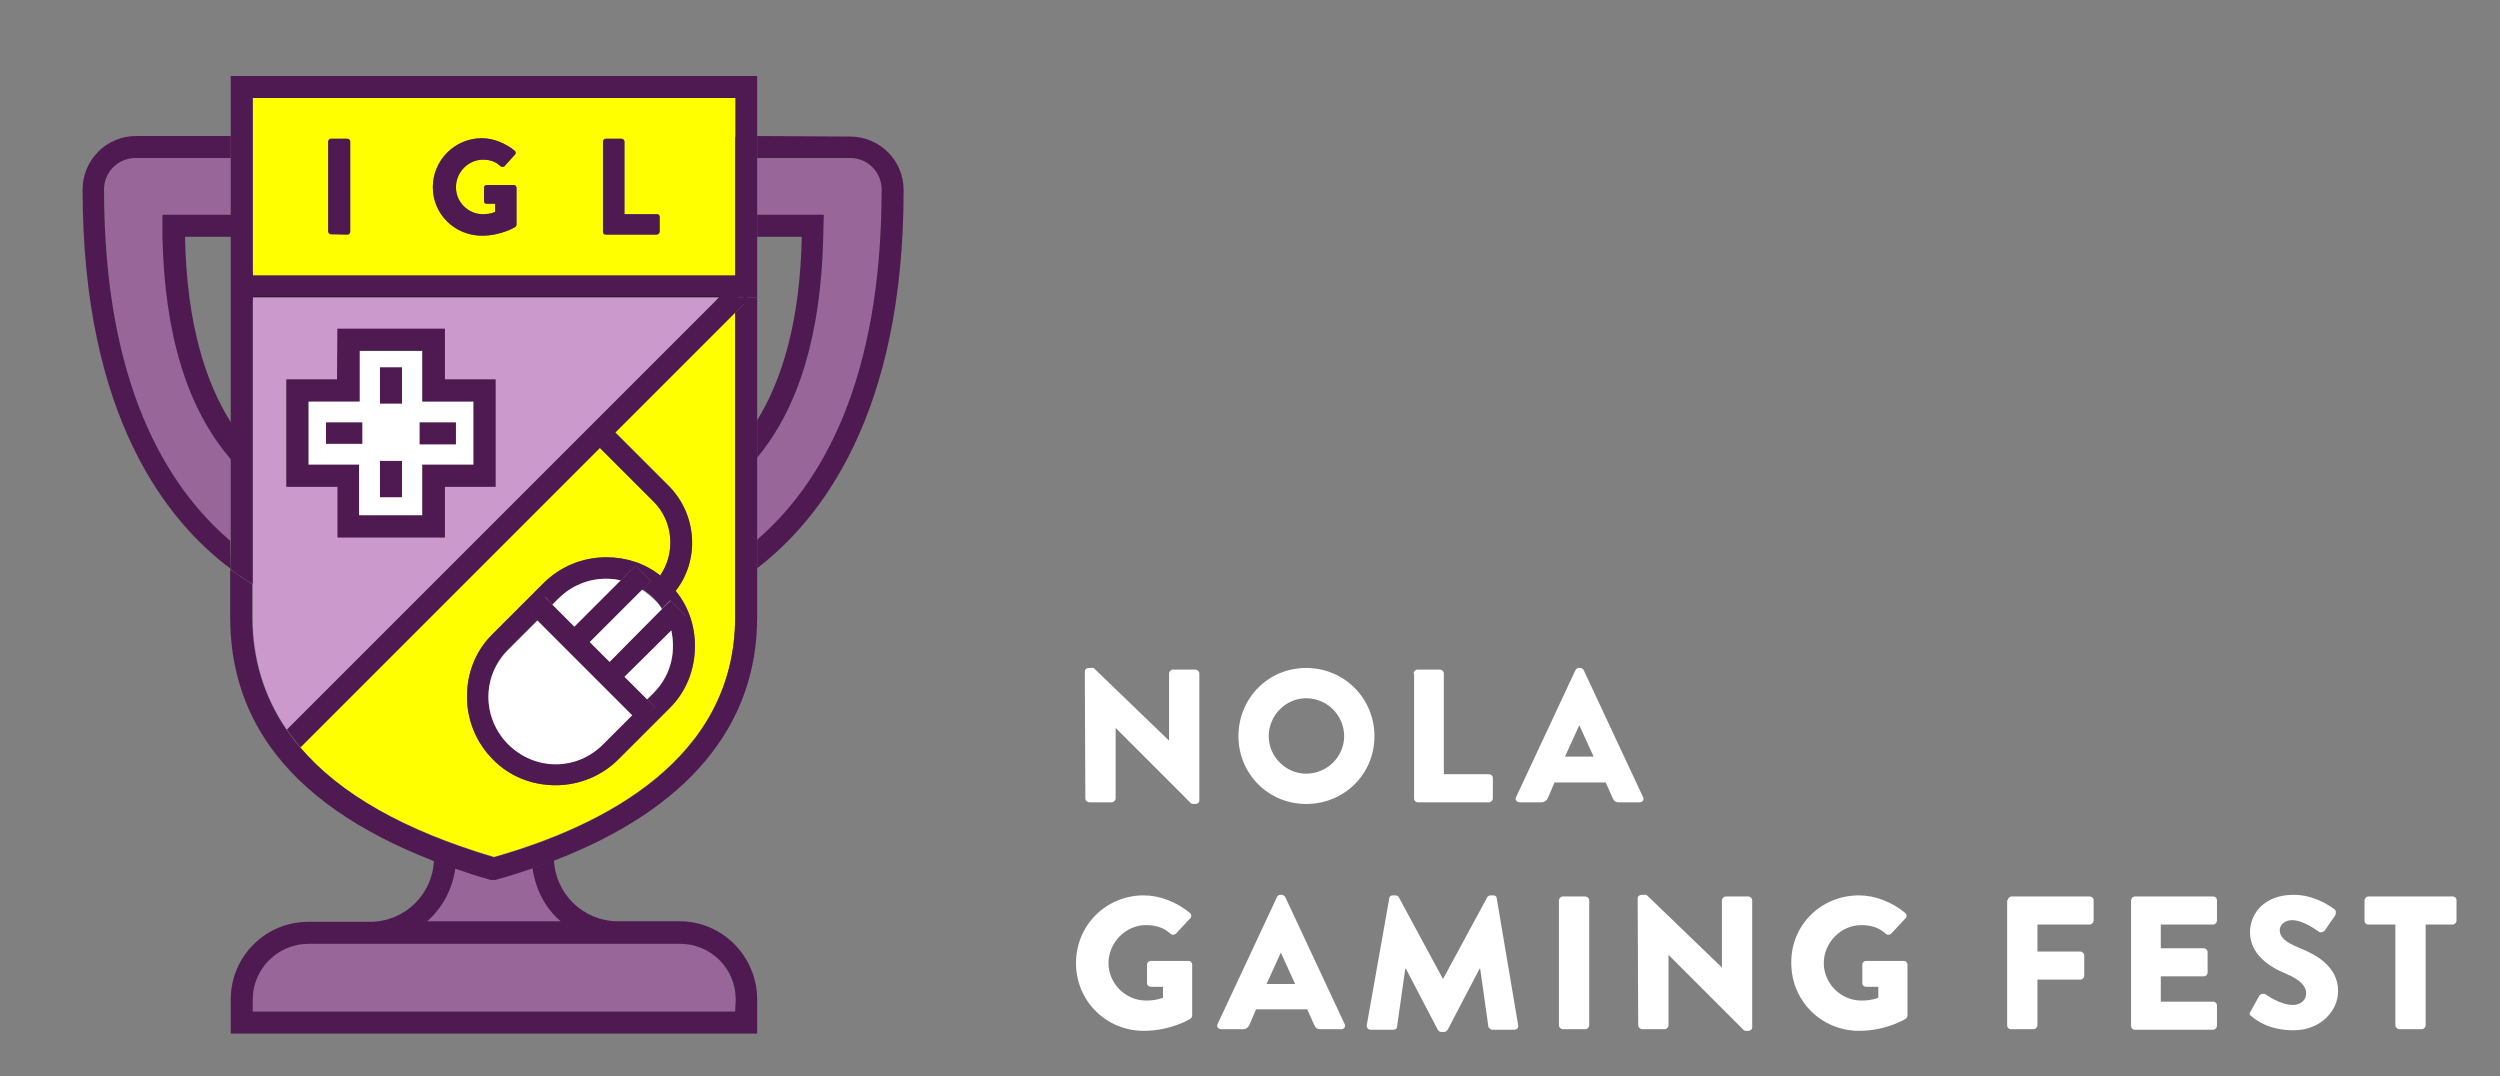 <?xml version="1.0" encoding="utf-8"?>
<!-- Generator: Adobe Illustrator 19.2.0, SVG Export Plug-In . SVG Version: 6.00 Build 0)  -->
<svg version="1.1" id="Layer_1" xmlns="http://www.w3.org/2000/svg" xmlns:xlink="http://www.w3.org/1999/xlink" x="0px" y="0px"
	 viewBox="0 0 454 195.4" style="enable-background:new 0 0 454 195.4;" xml:space="preserve">
<rect x="0" y="0" width="454" height="195.4" fill="#808080" stroke="none"/>
<style type="text/css">
	.st0{fill:#996699;}
	.st1{fill:#FFFFFF;stroke:#231F20;stroke-miterlimit:10;}
	.st2{fill:#4F1A51;}
	.st3{fill:#FFFF00;}
	.st4{fill:#FFFFFF;}
	.st5{fill:#CC99CC;}
</style>
<path class="st0" d="M29.5,39l0.1,4.1c0.3,17.7,4.5,31.2,12.3,40.4v14.8C30.1,88.3,19,69.6,19,34.4c0-3.1,2.6-5.7,5.7-5.7h17.2V39
	h-8.4H29.5z"/>
<rect x="45.9" y="49.8" class="st1" width="87.7" height="0.2"/>
<path class="st0" d="M154.4,28.8c3.1,0,5.7,2.5,5.7,5.7c0,34.8-11,53.5-22.6,63.6v-15c7.7-9.1,11.7-22.6,12-40l0.1-4.1h-4.1h-8.1
	V28.8H154.4z"/>
<path class="st2" d="M41.9,103.3C30.5,94.8,15,75.9,15,34.4c0-5.3,4.3-9.7,9.7-9.7h17.2v4H24.6c-3.1,0-5.7,2.5-5.7,5.7
	c0,35.1,11.2,53.8,22.9,63.8L41.9,103.3L41.9,103.3z"/>
<path class="st2" d="M29.5,43.1V39h4.1H42v4h-8.4c0.3,15.9,3.8,26.6,8.4,33.8v6.7C34,74.3,29.9,60.8,29.5,43.1z"/>
<path class="st2" d="M149.6,39l-0.1,4.1c-0.4,17.5-4.4,30.9-12,40v-6.8c4.4-7.1,7.8-17.7,8.1-33.3h-8.1v-4h8.1
	C145.6,39,149.6,39,149.6,39z"/>
<path class="st2" d="M154.4,24.8c5.3,0,9.7,4.3,9.7,9.7c0,41.1-15.3,60-26.6,68.7V98c11.6-10,22.6-28.7,22.6-63.6
	c0-3.1-2.5-5.7-5.7-5.7h-16.9v-4L154.4,24.8L154.4,24.8z"/>
<polygon class="st1" points="130.8,53.8 133.5,53.8 133.5,53.9 133.4,54 130.6,54 "/>
<path class="st3" d="M133.5,24.8v-7H45.9v7V43v8.4h87.7V43l0,0V24.8H133.5z M63.6,42.1c0,0.2-0.2,0.5-0.5,0.5h-3
	c-0.2,0-0.5-0.2-0.5-0.5V25.7c0-0.2,0.2-0.5,0.5-0.5h3c0.2,0,0.5,0.2,0.5,0.5V42.1z M93.6,41.2c0,0-2.5,1.6-6.1,1.6
	c-4.9,0-8.9-3.9-8.9-8.8s4-8.9,8.9-8.9c2.1,0,4.3,0.9,6,2.3c0.2,0.2,0.2,0.5,0,0.7l-1.9,2.1c-0.1,0.1-0.2,0.1-0.4,0.1
	c-0.1,0-0.2,0-0.3-0.1c-0.9-0.9-2-1.2-3.2-1.2c-2.7,0-4.9,2.3-4.9,5s2.2,4.9,4.9,4.9c0.7,0,1.5-0.1,2.2-0.4V37h-1.5
	c-0.3,0-0.5-0.2-0.5-0.4v-2.5c0-0.3,0.2-0.5,0.5-0.5h2.9h2.1c0.2,0,0.4,0.2,0.4,0.5v6.7C93.8,40.9,93.7,41.1,93.6,41.2z M119.7,42.1
	c0,0.2-0.2,0.5-0.5,0.5H110c-0.3,0-0.5-0.2-0.5-0.5V25.7c0-0.2,0.2-0.5,0.5-0.5h2.9c0.2,0,0.5,0.2,0.5,0.5v13.2h5.9
	c0.3,0,0.5,0.2,0.5,0.5v2.7H119.7z"/>
<path class="st3" d="M118.7,91.1c3.6,3.6,4,9.3,1.2,13.4c-2.8-2.2-6.2-3.3-9.8-3.3c-4.3,0-8.4,1.7-11.4,4.7l-9.2,9.2
	c-3.1,3-4.7,7.1-4.7,11.4c0,4.3,1.7,8.4,4.7,11.4c3,3.1,7.1,4.7,11.4,4.7s8.4-1.7,11.4-4.7l9.2-9.2c3.1-3,4.7-7.1,4.7-11.4
	c0-3.7-1.2-7.2-3.5-10c4.4-5.6,3.9-13.8-1.2-19l-9.8-9.8l21.8-21.8v24.9v24.3v6.1c0,25.7-23.7,37.9-43.8,43.6
	c-16.2-4.8-28-11.4-35.2-19.9l54.4-54.4L118.7,91.1z"/>
<path class="st2" d="M60.1,42.5c-0.2,0-0.5-0.2-0.5-0.5V25.7c0-0.2,0.2-0.5,0.5-0.5h3c0.2,0,0.5,0.2,0.5,0.5v16.4
	c0,0.2-0.2,0.5-0.5,0.5L60.1,42.5L60.1,42.5z"/>
<path class="st2" d="M113.4,25.7v13.2h5.9c0.3,0,0.5,0.2,0.5,0.5v2.7c0,0.2-0.2,0.5-0.5,0.5H110c-0.3,0-0.5-0.2-0.5-0.5V25.7
	c0-0.2,0.2-0.5,0.5-0.5h2.9C113.2,25.2,113.4,25.5,113.4,25.7z"/>
<path class="st2" d="M93.8,34.1v6.7c0,0.1-0.1,0.3-0.2,0.4c0,0-2.5,1.6-6.1,1.6c-4.9,0-8.9-3.9-8.9-8.8s4-8.9,8.9-8.9
	c2.1,0,4.3,0.9,6,2.3c0.2,0.2,0.2,0.5,0,0.7l-1.9,2.1c-0.1,0.1-0.2,0.1-0.4,0.1c-0.1,0-0.2,0-0.3-0.1c-0.9-0.9-2-1.2-3.2-1.2
	c-2.7,0-4.9,2.3-4.9,5s2.2,4.9,4.9,4.9c0.7,0,1.5-0.1,2.2-0.4V37h-1.5c-0.3,0-0.5-0.2-0.5-0.4v-2.5c0-0.3,0.2-0.5,0.5-0.5h2.9h2.1
	C93.6,33.6,93.8,33.9,93.8,34.1z"/>
<polygon class="st1" points="130.6,54 45.9,54 45.9,53.8 130.8,53.8 "/>
<path class="st4" d="M76.7,72.9v-9.2H73h-7.7v9.2H56v7.7v3.8h9.2v9.2h11.5v-9.2H86V72.9H76.7z"/>
<path class="st5" d="M45.9,54v28v24.1v5.9c0,7.7,2.1,14.5,6.2,20.5l31.8-31.8l9.2-9.2L130.6,54H45.9z M80.7,88.4v9.2H61.3v-9.2H52
	V68.9h9.2v-9.2h19.5v9.2H90v19.5H80.7z"/>
<polygon class="st1" points="135.6,54.7 135.5,54.7 135.5,54.6 "/>
<path class="st0" d="M133.5,181.5v2.2H45.9v-2.2c0-5.6,4.6-10.1,10.1-10.1h11.2h45h0.1h11.2C129,171.3,133.5,175.9,133.5,181.5z"/>
<polygon class="st1" points="132.9,52 132.6,52 132.8,51.8 "/>
<polygon class="st2" points="124.6,111.9 121.9,114.5 113.5,123 117.6,127 119,128.4 117.6,129.9 116.2,131.3 114.8,129.9 
	97.5,112.6 96.1,111.2 97.5,109.8 98.9,108.4 100.4,109.8 104.3,113.8 112.7,105.4 115.4,102.7 116.8,104.1 118.2,105.5 
	116.7,107.1 107.1,116.6 110.7,120.2 120.2,110.6 121.8,109.1 123.2,110.5 "/>
<path class="st2" d="M122.7,107.3c4.4-5.6,3.9-13.8-1.2-19l-9.8-9.8l-2.8,2.8l9.8,9.8c3.6,3.6,4,9.3,1.2,13.4
	c-2.8-2.2-6.2-3.3-9.8-3.3c-4.3,0-8.4,1.7-11.4,4.7l-9.2,9.2c-3.1,3-4.7,7.1-4.7,11.4s1.7,8.4,4.7,11.4c3,3.1,7.1,4.7,11.4,4.7
	s8.4-1.7,11.4-4.7l9.2-9.2c3.1-3,4.7-7.1,4.7-11.4C126.2,113.6,125,110.1,122.7,107.3z M118.7,125.9l-1.1,1.1l1.4,1.4l-1.4,1.4
	l-1.4,1.4l-1.4-1.4l-5.3,5.3c-2.3,2.3-5.3,3.6-8.6,3.6c-3.2,0-6.3-1.3-8.6-3.6c-2.3-2.3-3.6-5.4-3.6-8.6c0-3.3,1.3-6.3,3.6-8.6
	l5.3-5.3l-1.4-1.4l1.4-1.4l1.4-1.4l1.4,1.4l1.1-1.1c2.3-2.3,5.4-3.6,8.6-3.6c0.9,0,1.8,0.1,2.6,0.3l2.7-2.7l1.4,1.4l1.4,1.4l0,0
	l-1.5,1.5c0.7,0.5,1.4,1,2,1.6s1.1,1.2,1.5,1.9l1.5-1.5l-0.3-0.4l-2.8-2.8l2.8,2.8l0.3,0.4l1.4,1.4l1.4,1.4l-2.6,2.6
	c0.2,0.9,0.3,1.8,0.3,2.8C122.3,120.6,121,123.6,118.7,125.9z"/>
<path class="st4" d="M121.9,114.5c0.2,0.9,0.3,1.8,0.3,2.8c0,3.3-1.3,6.3-3.6,8.6l-1.1,1.1l-4.1-4.1L121.9,114.5z"/>
<path class="st4" d="M120.2,110.6l-9.5,9.6l-3.6-3.6l9.5-9.5c0.7,0.5,1.4,1,2,1.6C119.3,109.3,119.8,109.9,120.2,110.6z"/>
<path class="st4" d="M114.8,129.9l-5.3,5.3c-2.3,2.3-5.3,3.6-8.6,3.6c-3.2,0-6.3-1.3-8.6-3.6c-2.3-2.3-3.6-5.4-3.6-8.6
	c0-3.3,1.3-6.3,3.6-8.6l5.3-5.3L114.8,129.9z"/>
<path class="st4" d="M112.7,105.4l-8.4,8.4l-4-4l1.1-1.1c2.3-2.3,5.4-3.6,8.6-3.6C111,105.1,111.9,105.2,112.7,105.4z"/>
<path class="st0" d="M101.8,167.3H77.6c2.8-2.5,4.6-5.9,5.1-9.7c2,0.7,4.1,1.4,6.3,2l0.3,0.1h0.9l0.3-0.1c2.2-0.6,4.3-1.3,6.4-2
	C97.2,161.5,99.1,164.9,101.8,167.3z"/>
<path class="st2" d="M123.4,167.3h-11.2c-6.2,0-11.3-4.9-11.6-11.1c-1.3,0.5-2.6,1-3.9,1.4c0.5,3.8,2.3,7.3,5.1,9.7H77.6
	c2.8-2.5,4.6-5.9,5.1-9.7c-1.3-0.5-2.6-0.9-3.9-1.4c-0.2,6.2-5.3,11.2-11.6,11.2H56c-7.8,0-14.1,6.3-14.1,14.1v6.2h95.6v-6.2
	C137.5,173.7,131.2,167.3,123.4,167.3z M133.5,183.7H45.9v-2.2c0-5.6,4.6-10.1,10.1-10.1h11.2h45h0.1h11.2c5.6,0,10.1,4.5,10.1,10.1
	L133.5,183.7L133.5,183.7z"/>
<path class="st2" d="M61.3,59.7h19.5v9.2H90v19.5h-9.2v9.2H61.3v-9.2H52V68.9h9.2L61.3,59.7L61.3,59.7z M76.7,72.9v-9.2H73h-7.7v9.2
	H56v7.7v3.8h9.2v9.2h11.5v-9.2H86V72.9H76.7z"/>
<polygon class="st2" points="73,72.9 73,73.3 69,73.3 69,66.7 73,66.7 "/>
<polygon class="st2" points="65.8,76.7 65.8,80.6 65.2,80.6 59.2,80.6 59.2,76.7 "/>
<rect x="76.2" y="76.7" class="st2" width="6.6" height="4"/>
<rect x="69" y="83.7" class="st2" width="4" height="6.6"/>
<path class="st2" d="M134.9,54h-1.4l1.4-1.5h-2.8l-39,39l-9.2,9.2l-31.8,31.8c0.4,0.6,0.8,1.1,1.2,1.6s0.8,1.1,1.3,1.6L109,81.3l0,0
	l2.8-2.8l0,0l21.8-21.8l2-2v-0.1L134.9,54z"/>
<path class="st2" d="M54.5,135.7c-0.4-0.5-0.9-1-1.3-1.6c-0.4-0.5-0.8-1.1-1.2-1.6c-4.1-6-6.2-12.9-6.2-20.5v-5.9
	c-0.6-0.4-1.3-0.8-2-1.3c-0.6-0.4-1.3-0.9-2-1.4v8.7c0,8.8,2.4,16.6,7.2,23.4c6.1,8.6,16,15.5,29.6,20.8c1.3,0.5,2.6,1,3.9,1.4
	c2,0.7,4.1,1.4,6.3,2l0.3,0.1H90l0.3-0.1c2.2-0.6,4.3-1.3,6.4-2c1.3-0.5,2.6-0.9,3.9-1.4c24.2-9.3,36.9-24.4,36.9-44.2v-8.9V98V83.1
	v-6.8V54h-2h-0.6l0.6,0.6l0,0l0.1,0.1l-0.1,0.1l-2,2v24.9V106l0,0v6.1c0,25.7-23.7,37.9-43.8,43.6C73.5,150.9,61.7,144.2,54.5,135.7
	L54.5,135.7z"/>
<path class="st2" d="M41.9,13.8v11v4V39v4v6.8l0,0V54v22.8v6.7v14.8v5.1c0.7,0.5,1.3,1,2,1.4c0.7,0.5,1.3,0.9,2,1.3V81.9V54l0,0
	v-0.2h84.9h2.7v0.1V54h1.4h0.6h2v-4.2V43v-4V28.8v-4v-11C137.5,13.8,41.9,13.8,41.9,13.8z M133.5,24.8V43v6.8V50H45.9v-0.2V43V24.8
	v-7h87.7v7H133.5z"/>
<g>
	<path class="st4" d="M197,121.9c0-0.3,0.3-0.6,0.7-0.6h0.9l13.7,13.2h0v-12.2c0-0.3,0.3-0.7,0.7-0.7h4.1c0.3,0,0.7,0.3,0.7,0.7
		v23.1c0,0.3-0.3,0.6-0.7,0.6h-0.5c-0.1,0-0.4-0.1-0.4-0.2l-13.6-13.6h0V145c0,0.3-0.3,0.7-0.7,0.7h-4.1c-0.3,0-0.7-0.3-0.7-0.7
		L197,121.9z"/>
	<path class="st4" d="M237.2,121.3c6.9,0,12.4,5.5,12.4,12.4c0,6.9-5.5,12.3-12.4,12.3c-6.9,0-12.3-5.5-12.3-12.3
		C224.9,126.8,230.3,121.3,237.2,121.3z M237.2,140.5c3.8,0,6.9-3.1,6.9-6.8c0-3.8-3.1-6.9-6.9-6.9c-3.7,0-6.8,3.1-6.8,6.9
		C230.4,137.4,233.5,140.5,237.2,140.5z"/>
	<path class="st4" d="M256.7,122.3c0-0.3,0.3-0.7,0.7-0.7h4.1c0.3,0,0.7,0.3,0.7,0.7v18.3h8.2c0.4,0,0.7,0.3,0.7,0.7v3.7
		c0,0.3-0.3,0.7-0.7,0.7h-12.9c-0.4,0-0.7-0.3-0.7-0.7V122.3z"/>
	<path class="st4" d="M275.3,144.8l10.8-23.1c0.1-0.2,0.3-0.4,0.6-0.4h0.3c0.2,0,0.5,0.2,0.6,0.4l10.8,23.1c0.2,0.4-0.1,0.9-0.6,0.9
		h-3.8c-0.6,0-0.9-0.2-1.2-0.9l-1.2-2.7h-9.3l-1.2,2.8c-0.2,0.4-0.5,0.8-1.2,0.8h-3.8C275.4,145.7,275.1,145.2,275.3,144.8z
		 M289.4,137.4l-2.6-5.7h0l-2.6,5.7H289.4z"/>
	<path class="st4" d="M207.7,162.6c2.9,0,6,1.2,8.4,3.2c0.3,0.2,0.3,0.7,0.1,0.9l-2.7,2.9c-0.3,0.2-0.7,0.2-0.9,0
		c-1.3-1.2-2.8-1.6-4.5-1.6c-3.7,0-6.8,3.2-6.8,6.9c0,3.7,3.1,6.8,6.8,6.8c1,0,2-0.1,3.1-0.5v-2h-2.2c-0.4,0-0.7-0.3-0.7-0.6v-3.4
		c0-0.4,0.3-0.7,0.7-0.7h6.9c0.3,0,0.6,0.3,0.6,0.7l0,9.2c0,0.2-0.1,0.4-0.3,0.6c0,0-3.5,2.2-8.5,2.2c-6.8,0-12.3-5.4-12.3-12.3
		C195.4,168,200.9,162.6,207.7,162.6z"/>
	<path class="st4" d="M221.1,186l10.8-23.1c0.1-0.2,0.3-0.4,0.6-0.4h0.3c0.2,0,0.5,0.2,0.6,0.4l10.8,23.1c0.2,0.4-0.1,0.9-0.6,0.9
		h-3.8c-0.6,0-0.9-0.2-1.2-0.9l-1.2-2.7h-9.3l-1.2,2.8c-0.2,0.4-0.5,0.8-1.2,0.8h-3.8C221.2,186.9,220.9,186.5,221.1,186z
		 M235.2,178.7l-2.6-5.7h0l-2.6,5.7H235.2z"/>
	<path class="st4" d="M252.3,163.1c0-0.3,0.3-0.5,0.6-0.5h0.5c0.2,0,0.5,0.1,0.6,0.3l8,14.8h0.1l8-14.8c0.1-0.2,0.4-0.3,0.6-0.3h0.5
		c0.3,0,0.6,0.2,0.6,0.5l3.9,23.1c0.1,0.4-0.2,0.8-0.7,0.8H271c-0.3,0-0.6-0.3-0.7-0.5l-1.5-10.6h-0.1l-5.8,11.1
		c-0.1,0.2-0.4,0.4-0.6,0.4h-0.6c-0.2,0-0.5-0.2-0.6-0.4l-5.8-11.1h-0.1l-1.5,10.6c0,0.3-0.3,0.5-0.7,0.5h-4.1
		c-0.4,0-0.7-0.3-0.7-0.8L252.3,163.1z"/>
	<path class="st4" d="M283.1,163.5c0-0.3,0.3-0.7,0.7-0.7h4.1c0.3,0,0.7,0.3,0.7,0.7v22.7c0,0.3-0.3,0.7-0.7,0.7h-4.1
		c-0.3,0-0.7-0.3-0.7-0.7V163.5z"/>
	<path class="st4" d="M297.4,163.1c0-0.3,0.3-0.6,0.7-0.6h0.9l13.7,13.2h0v-12.2c0-0.3,0.3-0.7,0.7-0.7h4.1c0.3,0,0.7,0.3,0.7,0.7
		v23.1c0,0.3-0.3,0.6-0.7,0.6h-0.5c-0.1,0-0.4-0.1-0.4-0.2l-13.6-13.6h0v12.8c0,0.3-0.3,0.7-0.7,0.7h-4.1c-0.3,0-0.7-0.3-0.7-0.7
		L297.4,163.1z"/>
	<path class="st4" d="M337.6,162.6c2.9,0,6,1.2,8.4,3.2c0.3,0.2,0.3,0.7,0.1,0.9l-2.7,2.9c-0.3,0.2-0.7,0.2-0.9,0
		c-1.3-1.2-2.8-1.6-4.5-1.6c-3.7,0-6.8,3.2-6.8,6.9c0,3.7,3.1,6.8,6.8,6.8c1,0,2-0.1,3.1-0.5v-2h-2.2c-0.4,0-0.7-0.3-0.7-0.6v-3.4
		c0-0.4,0.3-0.7,0.7-0.7h6.9c0.3,0,0.6,0.3,0.6,0.7l0,9.2c0,0.2-0.1,0.4-0.3,0.6c0,0-3.5,2.2-8.5,2.2c-6.8,0-12.3-5.4-12.3-12.3
		C325.2,168,330.7,162.6,337.6,162.6z"/>
	<path class="st4" d="M364.6,163.5c0-0.3,0.3-0.7,0.7-0.7h14.2c0.4,0,0.7,0.3,0.7,0.7v3.7c0,0.3-0.3,0.7-0.7,0.7H370v4.9h7.8
		c0.3,0,0.7,0.3,0.7,0.7v3.7c0,0.3-0.3,0.7-0.7,0.7H370v8.3c0,0.3-0.3,0.7-0.7,0.7h-4.1c-0.4,0-0.7-0.3-0.7-0.7V163.5z"/>
	<path class="st4" d="M387,163.5c0-0.3,0.3-0.7,0.7-0.7h14.2c0.4,0,0.7,0.3,0.7,0.7v3.7c0,0.3-0.3,0.7-0.7,0.7h-9.5v4.3h7.8
		c0.3,0,0.7,0.3,0.7,0.7v3.7c0,0.4-0.3,0.7-0.7,0.7h-7.8v4.6h9.5c0.4,0,0.7,0.3,0.7,0.7v3.7c0,0.3-0.3,0.7-0.7,0.7h-14.2
		c-0.4,0-0.7-0.3-0.7-0.7V163.5z"/>
	<path class="st4" d="M408.7,183.7l1.6-2.9c0.3-0.4,0.9-0.4,1.2-0.2c0.1,0.1,2.6,1.9,4.9,1.9c1.4,0,2.4-0.9,2.4-2.1
		c0-1.4-1.2-2.5-3.5-3.5c-3-1.2-6.7-3.5-6.7-7.6c0-3.4,2.6-6.8,7.9-6.8c3.6,0,6.3,1.8,7.4,2.6c0.4,0.2,0.3,0.9,0.2,1.1l-1.8,2.6
		c-0.2,0.4-0.9,0.7-1.2,0.4c-0.3-0.2-2.8-2.1-4.9-2.1c-1.2,0-2.2,0.8-2.2,1.8c0,1.3,1,2.2,3.7,3.3c2.7,1.1,6.9,3.2,6.9,7.8
		c0,3.5-3.1,7.1-8.1,7.1c-4.5,0-6.9-1.9-7.7-2.6C408.5,184.3,408.4,184.1,408.7,183.7z"/>
	<path class="st4" d="M435,167.9h-4.9c-0.4,0-0.7-0.3-0.7-0.7v-3.7c0-0.3,0.3-0.7,0.7-0.7h15.3c0.4,0,0.7,0.3,0.7,0.7v3.7
		c0,0.3-0.3,0.7-0.7,0.7h-4.9v18.3c0,0.3-0.3,0.7-0.7,0.7h-4.1c-0.3,0-0.7-0.3-0.7-0.7V167.9z"/>
</g>
</svg>
